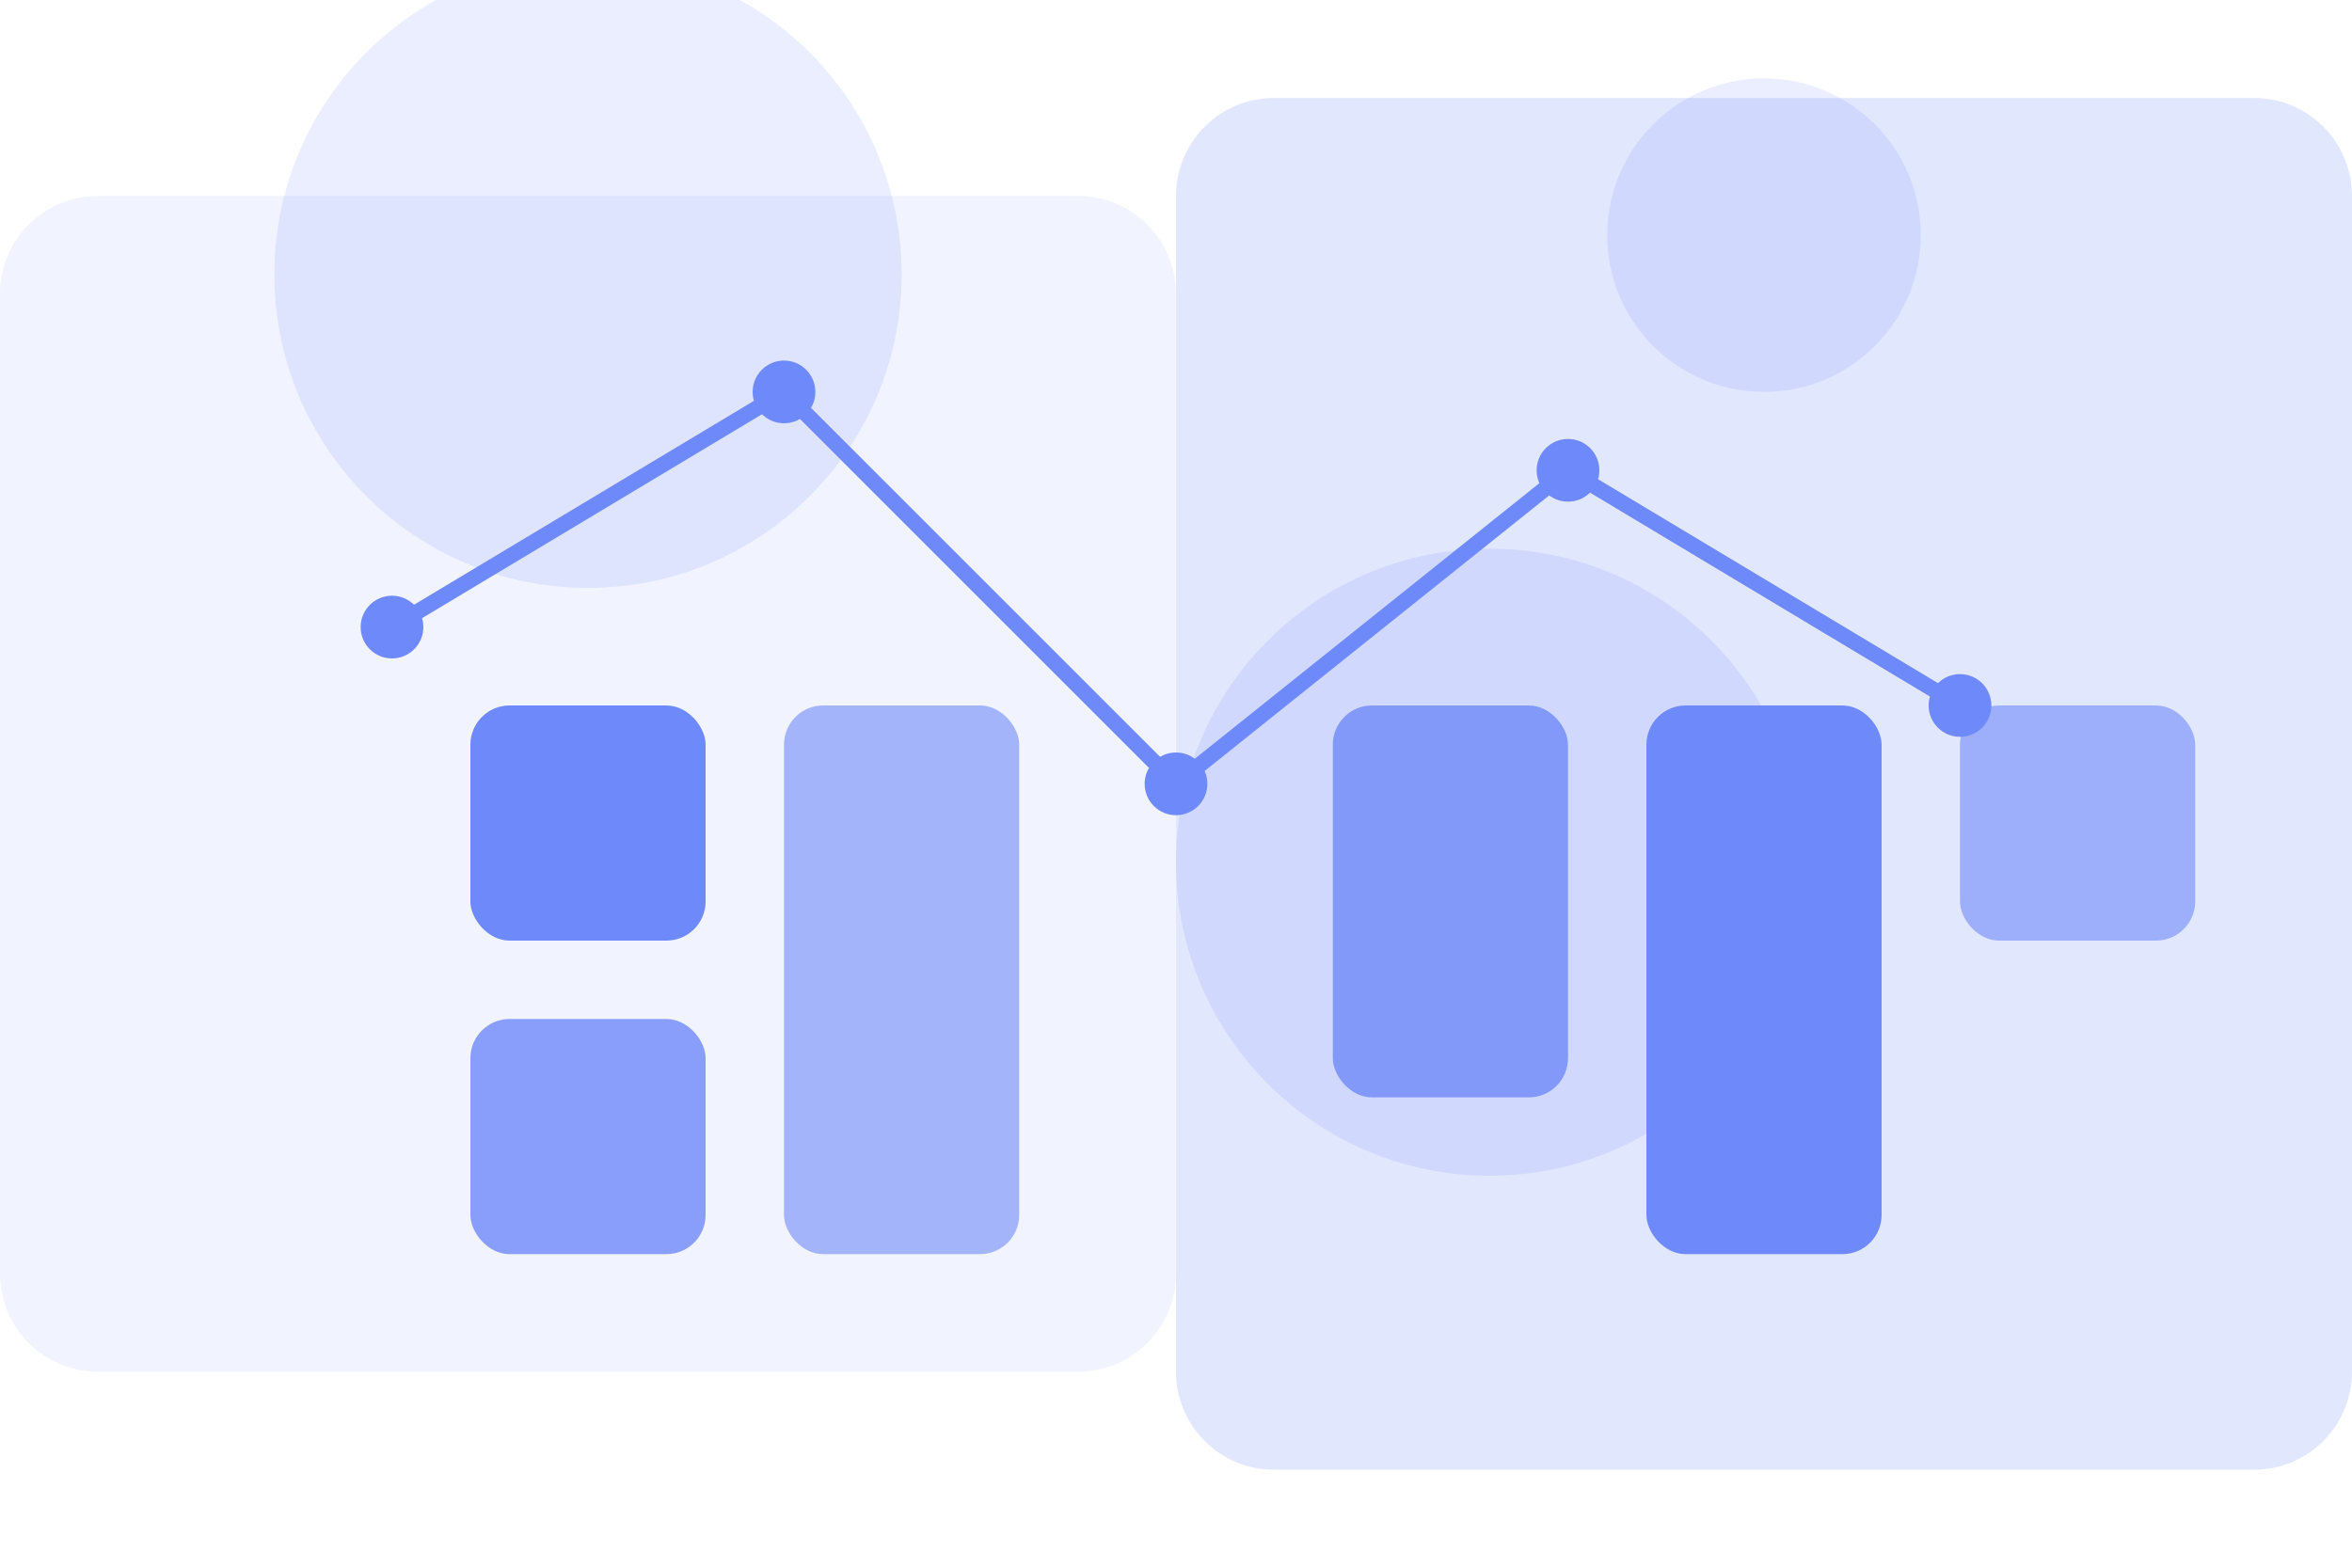 <!-- filepath: c:\Users\JLOel\Desktop\OPT8-Frameworks\practica2\challenge_Plans\frontend\public\images\hero-illustration.svg -->
<svg width="600" height="400" viewBox="0 0 600 400" fill="none" xmlns="http://www.w3.org/2000/svg">
  <g opacity="0.8">
    <path d="M300 50C300 36.193 311.193 25 325 25H575C588.807 25 600 36.193 600 50V350C600 363.807 588.807 375 575 375H325C311.193 375 300 363.807 300 350V50Z" fill="#4A6CF7" fill-opacity="0.2"/>
    <path d="M0 75C0 61.193 11.193 50 25 50H275C288.807 50 300 61.193 300 75V325C300 338.807 288.807 350 275 350H25C11.193 350 0 338.807 0 325V75Z" fill="#4A6CF7" fill-opacity="0.1"/>
    <path d="M150 150C194.183 150 230 114.183 230 70C230 25.817 194.183 -10 150 -10C105.817 -10 70 25.817 70 70C70 114.183 105.817 150 150 150Z" fill="#4A6CF7" fill-opacity="0.15"/>
    <path d="M450 100C472.091 100 490 82.091 490 60C490 37.909 472.091 20 450 20C427.909 20 410 37.909 410 60C410 82.091 427.909 100 450 100Z" fill="#4A6CF7" fill-opacity="0.15"/>
    <path d="M380 300C424.183 300 460 264.183 460 220C460 175.817 424.183 140 380 140C335.817 140 300 175.817 300 220C300 264.183 335.817 300 380 300Z" fill="#4A6CF7" fill-opacity="0.15"/>
    <rect x="120" y="180" width="60" height="60" rx="10" fill="#4A6CF7"/>
    <rect x="120" y="260" width="60" height="60" rx="10" fill="#4A6CF7" fill-opacity="0.8"/>
    <rect x="200" y="180" width="60" height="140" rx="10" fill="#4A6CF7" fill-opacity="0.6"/>
    <rect x="340" y="180" width="60" height="100" rx="10" fill="#4A6CF7" fill-opacity="0.8"/>
    <rect x="420" y="180" width="60" height="140" rx="10" fill="#4A6CF7"/>
    <rect x="500" y="180" width="60" height="60" rx="10" fill="#4A6CF7" fill-opacity="0.6"/>
    <path d="M100 160L200 100L300 200L400 120L500 180" stroke="#4A6CF7" stroke-width="4" stroke-linecap="round" stroke-linejoin="round"/>
    <circle cx="100" cy="160" r="8" fill="#4A6CF7"/>
    <circle cx="200" cy="100" r="8" fill="#4A6CF7"/>
    <circle cx="300" cy="200" r="8" fill="#4A6CF7"/>
    <circle cx="400" cy="120" r="8" fill="#4A6CF7"/>
    <circle cx="500" cy="180" r="8" fill="#4A6CF7"/>
  </g>
</svg>